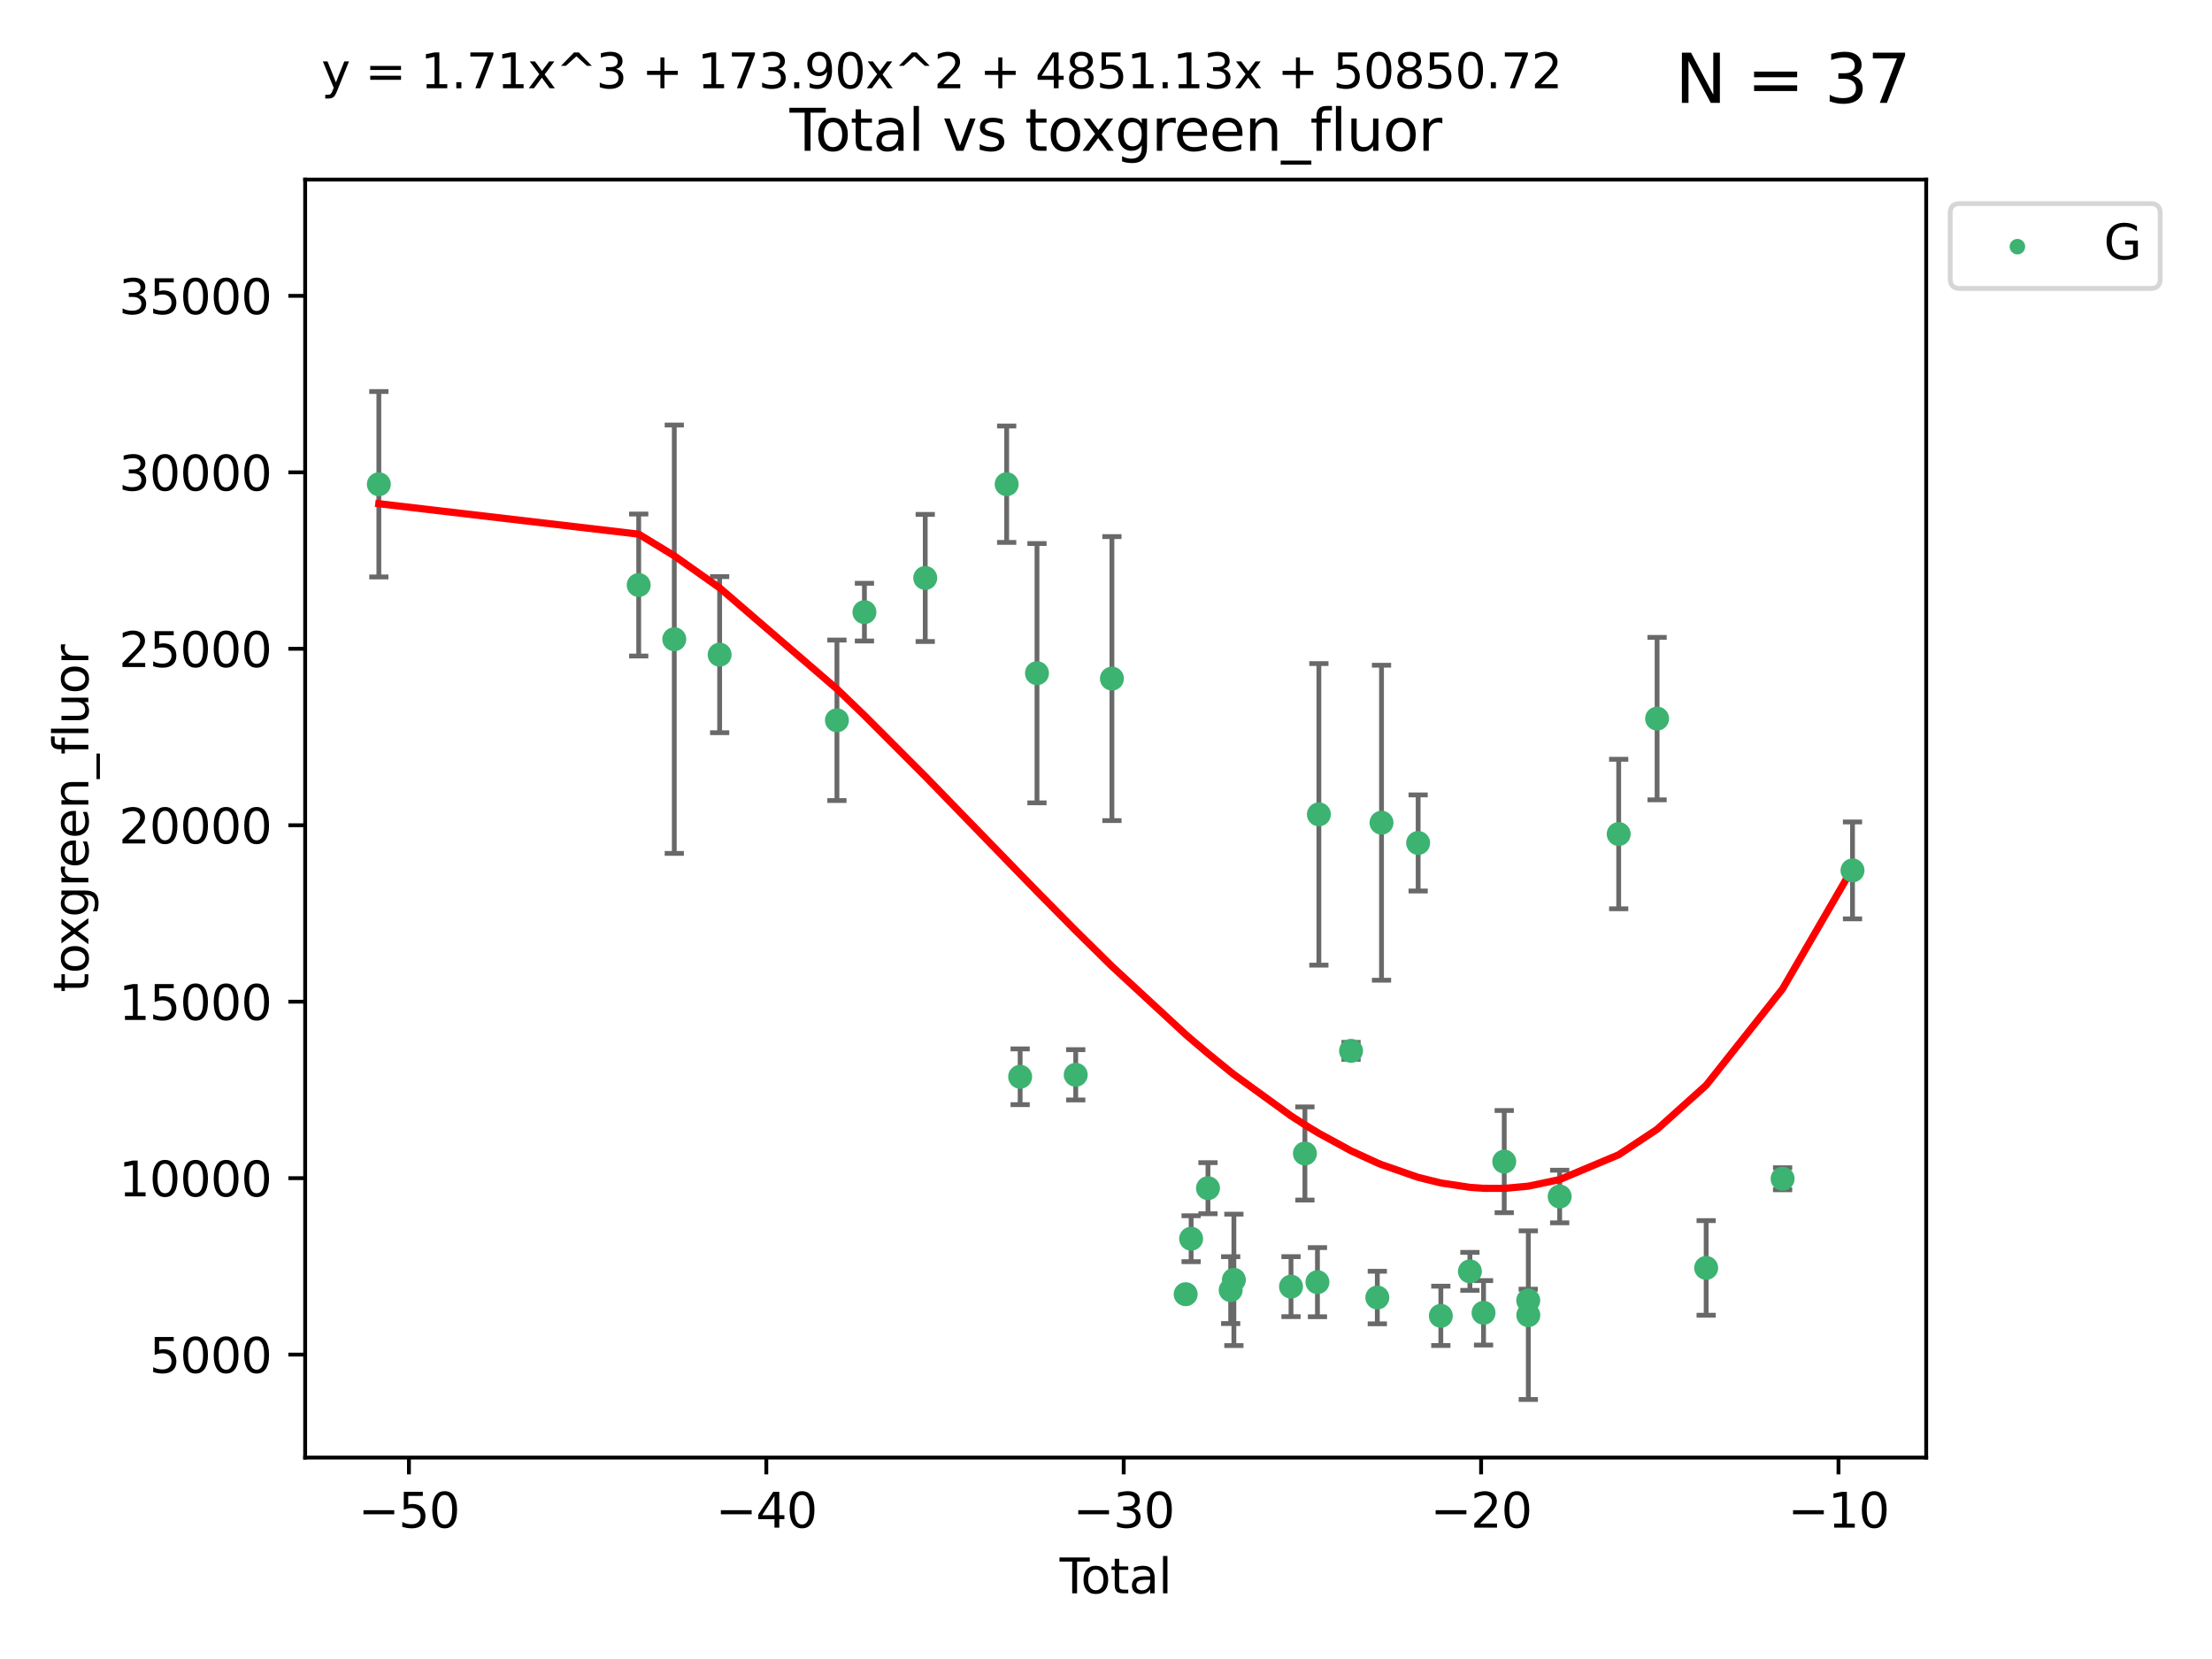 <?xml version="1.0" encoding="utf-8" standalone="no"?>
<!DOCTYPE svg PUBLIC "-//W3C//DTD SVG 1.1//EN"
  "http://www.w3.org/Graphics/SVG/1.1/DTD/svg11.dtd">
<svg xmlns:xlink="http://www.w3.org/1999/xlink" width="460.8pt" height="345.6pt" viewBox="0 0 460.8 345.6" xmlns="http://www.w3.org/2000/svg" version="1.1">
 <defs>
  <style type="text/css">*{stroke-linejoin: round; stroke-linecap: butt}</style>
 </defs>
 <g id="figure_1">
  <g id="patch_1">
   <path d="M 0 345.6 
L 460.8 345.6 
L 460.8 0 
L 0 0 
z
" style="fill: #ffffff"/>
  </g>
  <g id="axes_1">
   <g id="patch_2">
    <path d="M 63.571 303.64 
L 401.26 303.64 
L 401.26 37.411 
L 63.571 37.411 
z
" style="fill: #ffffff"/>
   </g>
   <g id="PathCollection_1">
    <defs>
     <path id="mdd52df1f64" d="M 0 1.118 
C 0.297 1.118 0.581 1 0.791 0.791 
C 1 0.581 1.118 0.297 1.118 0 
C 1.118 -0.297 1 -0.581 0.791 -0.791 
C 0.581 -1 0.297 -1.118 0 -1.118 
C -0.297 -1.118 -0.581 -1 -0.791 -0.791 
C -1 -0.581 -1.118 -0.297 -1.118 0 
C -1.118 0.297 -1 0.581 -0.791 0.791 
C -0.581 1 -0.297 1.118 0 1.118 
z
" style="stroke: #3cb371"/>
    </defs>
    <g clip-path="url(#p2eaf200781)">
     <use xlink:href="#mdd52df1f64" x="78.921" y="100.875" style="fill: #3cb371; stroke: #3cb371"/>
     <use xlink:href="#mdd52df1f64" x="133.054" y="121.872" style="fill: #3cb371; stroke: #3cb371"/>
     <use xlink:href="#mdd52df1f64" x="140.466" y="133.159" style="fill: #3cb371; stroke: #3cb371"/>
     <use xlink:href="#mdd52df1f64" x="149.915" y="136.377" style="fill: #3cb371; stroke: #3cb371"/>
     <use xlink:href="#mdd52df1f64" x="174.347" y="150.05" style="fill: #3cb371; stroke: #3cb371"/>
     <use xlink:href="#mdd52df1f64" x="180.076" y="127.524" style="fill: #3cb371; stroke: #3cb371"/>
     <use xlink:href="#mdd52df1f64" x="192.744" y="120.401" style="fill: #3cb371; stroke: #3cb371"/>
     <use xlink:href="#mdd52df1f64" x="209.708" y="100.867" style="fill: #3cb371; stroke: #3cb371"/>
     <use xlink:href="#mdd52df1f64" x="212.514" y="224.312" style="fill: #3cb371; stroke: #3cb371"/>
     <use xlink:href="#mdd52df1f64" x="216.022" y="140.238" style="fill: #3cb371; stroke: #3cb371"/>
     <use xlink:href="#mdd52df1f64" x="224.094" y="223.901" style="fill: #3cb371; stroke: #3cb371"/>
     <use xlink:href="#mdd52df1f64" x="231.636" y="141.364" style="fill: #3cb371; stroke: #3cb371"/>
     <use xlink:href="#mdd52df1f64" x="246.995" y="269.608" style="fill: #3cb371; stroke: #3cb371"/>
     <use xlink:href="#mdd52df1f64" x="248.132" y="258.045" style="fill: #3cb371; stroke: #3cb371"/>
     <use xlink:href="#mdd52df1f64" x="251.643" y="247.521" style="fill: #3cb371; stroke: #3cb371"/>
     <use xlink:href="#mdd52df1f64" x="256.372" y="268.754" style="fill: #3cb371; stroke: #3cb371"/>
     <use xlink:href="#mdd52df1f64" x="257.041" y="266.62" style="fill: #3cb371; stroke: #3cb371"/>
     <use xlink:href="#mdd52df1f64" x="268.941" y="268.028" style="fill: #3cb371; stroke: #3cb371"/>
     <use xlink:href="#mdd52df1f64" x="271.837" y="240.294" style="fill: #3cb371; stroke: #3cb371"/>
     <use xlink:href="#mdd52df1f64" x="274.449" y="267.099" style="fill: #3cb371; stroke: #3cb371"/>
     <use xlink:href="#mdd52df1f64" x="274.747" y="169.645" style="fill: #3cb371; stroke: #3cb371"/>
     <use xlink:href="#mdd52df1f64" x="281.447" y="218.91" style="fill: #3cb371; stroke: #3cb371"/>
     <use xlink:href="#mdd52df1f64" x="286.92" y="270.297" style="fill: #3cb371; stroke: #3cb371"/>
     <use xlink:href="#mdd52df1f64" x="287.795" y="171.386" style="fill: #3cb371; stroke: #3cb371"/>
     <use xlink:href="#mdd52df1f64" x="295.426" y="175.602" style="fill: #3cb371; stroke: #3cb371"/>
     <use xlink:href="#mdd52df1f64" x="300.153" y="274.114" style="fill: #3cb371; stroke: #3cb371"/>
     <use xlink:href="#mdd52df1f64" x="306.209" y="264.849" style="fill: #3cb371; stroke: #3cb371"/>
     <use xlink:href="#mdd52df1f64" x="309.049" y="273.484" style="fill: #3cb371; stroke: #3cb371"/>
     <use xlink:href="#mdd52df1f64" x="313.358" y="241.979" style="fill: #3cb371; stroke: #3cb371"/>
     <use xlink:href="#mdd52df1f64" x="318.359" y="270.91" style="fill: #3cb371; stroke: #3cb371"/>
     <use xlink:href="#mdd52df1f64" x="318.374" y="273.971" style="fill: #3cb371; stroke: #3cb371"/>
     <use xlink:href="#mdd52df1f64" x="324.91" y="249.254" style="fill: #3cb371; stroke: #3cb371"/>
     <use xlink:href="#mdd52df1f64" x="337.204" y="173.744" style="fill: #3cb371; stroke: #3cb371"/>
     <use xlink:href="#mdd52df1f64" x="345.204" y="149.697" style="fill: #3cb371; stroke: #3cb371"/>
     <use xlink:href="#mdd52df1f64" x="355.424" y="264.13" style="fill: #3cb371; stroke: #3cb371"/>
     <use xlink:href="#mdd52df1f64" x="371.349" y="245.554" style="fill: #3cb371; stroke: #3cb371"/>
     <use xlink:href="#mdd52df1f64" x="385.911" y="181.322" style="fill: #3cb371; stroke: #3cb371"/>
    </g>
   </g>
   <g id="matplotlib.axis_1">
    <g id="xtick_1">
     <g id="line2d_1">
      <defs>
       <path id="mb3da3d97ae" d="M 0 0 
L 0 3.5 
" style="stroke: #000000; stroke-width: 0.8"/>
      </defs>
      <g>
       <use xlink:href="#mb3da3d97ae" x="85.187" y="303.64" style="stroke: #000000; stroke-width: 0.8"/>
      </g>
     </g>
     <g id="text_1">
      <!-- −50 -->
      <g transform="translate(74.634 318.238)scale(0.1 -0.1)">
       <defs>
        <path id="DejaVuSans-2212" d="M 678 2272 
L 4684 2272 
L 4684 1741 
L 678 1741 
L 678 2272 
z
" transform="scale(0.016)"/>
        <path id="DejaVuSans-35" d="M 691 4666 
L 3169 4666 
L 3169 4134 
L 1269 4134 
L 1269 2991 
Q 1406 3038 1543 3061 
Q 1681 3084 1819 3084 
Q 2600 3084 3056 2656 
Q 3513 2228 3513 1497 
Q 3513 744 3044 326 
Q 2575 -91 1722 -91 
Q 1428 -91 1123 -41 
Q 819 9 494 109 
L 494 744 
Q 775 591 1075 516 
Q 1375 441 1709 441 
Q 2250 441 2565 725 
Q 2881 1009 2881 1497 
Q 2881 1984 2565 2268 
Q 2250 2553 1709 2553 
Q 1456 2553 1204 2497 
Q 953 2441 691 2322 
L 691 4666 
z
" transform="scale(0.016)"/>
        <path id="DejaVuSans-30" d="M 2034 4250 
Q 1547 4250 1301 3770 
Q 1056 3291 1056 2328 
Q 1056 1369 1301 889 
Q 1547 409 2034 409 
Q 2525 409 2770 889 
Q 3016 1369 3016 2328 
Q 3016 3291 2770 3770 
Q 2525 4250 2034 4250 
z
M 2034 4750 
Q 2819 4750 3233 4129 
Q 3647 3509 3647 2328 
Q 3647 1150 3233 529 
Q 2819 -91 2034 -91 
Q 1250 -91 836 529 
Q 422 1150 422 2328 
Q 422 3509 836 4129 
Q 1250 4750 2034 4750 
z
" transform="scale(0.016)"/>
       </defs>
       <use xlink:href="#DejaVuSans-2212"/>
       <use xlink:href="#DejaVuSans-35" x="83.789"/>
       <use xlink:href="#DejaVuSans-30" x="147.412"/>
      </g>
     </g>
    </g>
    <g id="xtick_2">
     <g id="line2d_2">
      <g>
       <use xlink:href="#mb3da3d97ae" x="159.638" y="303.64" style="stroke: #000000; stroke-width: 0.8"/>
      </g>
     </g>
     <g id="text_2">
      <!-- −40 -->
      <g transform="translate(149.086 318.238)scale(0.1 -0.1)">
       <defs>
        <path id="DejaVuSans-34" d="M 2419 4116 
L 825 1625 
L 2419 1625 
L 2419 4116 
z
M 2253 4666 
L 3047 4666 
L 3047 1625 
L 3713 1625 
L 3713 1100 
L 3047 1100 
L 3047 0 
L 2419 0 
L 2419 1100 
L 313 1100 
L 313 1709 
L 2253 4666 
z
" transform="scale(0.016)"/>
       </defs>
       <use xlink:href="#DejaVuSans-2212"/>
       <use xlink:href="#DejaVuSans-34" x="83.789"/>
       <use xlink:href="#DejaVuSans-30" x="147.412"/>
      </g>
     </g>
    </g>
    <g id="xtick_3">
     <g id="line2d_3">
      <g>
       <use xlink:href="#mb3da3d97ae" x="234.089" y="303.64" style="stroke: #000000; stroke-width: 0.8"/>
      </g>
     </g>
     <g id="text_3">
      <!-- −30 -->
      <g transform="translate(223.537 318.238)scale(0.1 -0.1)">
       <defs>
        <path id="DejaVuSans-33" d="M 2597 2516 
Q 3050 2419 3304 2112 
Q 3559 1806 3559 1356 
Q 3559 666 3084 287 
Q 2609 -91 1734 -91 
Q 1441 -91 1130 -33 
Q 819 25 488 141 
L 488 750 
Q 750 597 1062 519 
Q 1375 441 1716 441 
Q 2309 441 2620 675 
Q 2931 909 2931 1356 
Q 2931 1769 2642 2001 
Q 2353 2234 1838 2234 
L 1294 2234 
L 1294 2753 
L 1863 2753 
Q 2328 2753 2575 2939 
Q 2822 3125 2822 3475 
Q 2822 3834 2567 4026 
Q 2313 4219 1838 4219 
Q 1578 4219 1281 4162 
Q 984 4106 628 3988 
L 628 4550 
Q 988 4650 1302 4700 
Q 1616 4750 1894 4750 
Q 2613 4750 3031 4423 
Q 3450 4097 3450 3541 
Q 3450 3153 3228 2886 
Q 3006 2619 2597 2516 
z
" transform="scale(0.016)"/>
       </defs>
       <use xlink:href="#DejaVuSans-2212"/>
       <use xlink:href="#DejaVuSans-33" x="83.789"/>
       <use xlink:href="#DejaVuSans-30" x="147.412"/>
      </g>
     </g>
    </g>
    <g id="xtick_4">
     <g id="line2d_4">
      <g>
       <use xlink:href="#mb3da3d97ae" x="308.541" y="303.64" style="stroke: #000000; stroke-width: 0.8"/>
      </g>
     </g>
     <g id="text_4">
      <!-- −20 -->
      <g transform="translate(297.988 318.238)scale(0.1 -0.1)">
       <defs>
        <path id="DejaVuSans-32" d="M 1228 531 
L 3431 531 
L 3431 0 
L 469 0 
L 469 531 
Q 828 903 1448 1529 
Q 2069 2156 2228 2338 
Q 2531 2678 2651 2914 
Q 2772 3150 2772 3378 
Q 2772 3750 2511 3984 
Q 2250 4219 1831 4219 
Q 1534 4219 1204 4116 
Q 875 4013 500 3803 
L 500 4441 
Q 881 4594 1212 4672 
Q 1544 4750 1819 4750 
Q 2544 4750 2975 4387 
Q 3406 4025 3406 3419 
Q 3406 3131 3298 2873 
Q 3191 2616 2906 2266 
Q 2828 2175 2409 1742 
Q 1991 1309 1228 531 
z
" transform="scale(0.016)"/>
       </defs>
       <use xlink:href="#DejaVuSans-2212"/>
       <use xlink:href="#DejaVuSans-32" x="83.789"/>
       <use xlink:href="#DejaVuSans-30" x="147.412"/>
      </g>
     </g>
    </g>
    <g id="xtick_5">
     <g id="line2d_5">
      <g>
       <use xlink:href="#mb3da3d97ae" x="382.992" y="303.64" style="stroke: #000000; stroke-width: 0.8"/>
      </g>
     </g>
     <g id="text_5">
      <!-- −10 -->
      <g transform="translate(372.44 318.238)scale(0.1 -0.1)">
       <defs>
        <path id="DejaVuSans-31" d="M 794 531 
L 1825 531 
L 1825 4091 
L 703 3866 
L 703 4441 
L 1819 4666 
L 2450 4666 
L 2450 531 
L 3481 531 
L 3481 0 
L 794 0 
L 794 531 
z
" transform="scale(0.016)"/>
       </defs>
       <use xlink:href="#DejaVuSans-2212"/>
       <use xlink:href="#DejaVuSans-31" x="83.789"/>
       <use xlink:href="#DejaVuSans-30" x="147.412"/>
      </g>
     </g>
    </g>
    <g id="text_6">
     <!-- Total -->
     <g transform="translate(220.739 331.917)scale(0.1 -0.1)">
      <defs>
       <path id="DejaVuSans-54" d="M -19 4666 
L 3928 4666 
L 3928 4134 
L 2272 4134 
L 2272 0 
L 1638 0 
L 1638 4134 
L -19 4134 
L -19 4666 
z
" transform="scale(0.016)"/>
       <path id="DejaVuSans-6f" d="M 1959 3097 
Q 1497 3097 1228 2736 
Q 959 2375 959 1747 
Q 959 1119 1226 758 
Q 1494 397 1959 397 
Q 2419 397 2687 759 
Q 2956 1122 2956 1747 
Q 2956 2369 2687 2733 
Q 2419 3097 1959 3097 
z
M 1959 3584 
Q 2709 3584 3137 3096 
Q 3566 2609 3566 1747 
Q 3566 888 3137 398 
Q 2709 -91 1959 -91 
Q 1206 -91 779 398 
Q 353 888 353 1747 
Q 353 2609 779 3096 
Q 1206 3584 1959 3584 
z
" transform="scale(0.016)"/>
       <path id="DejaVuSans-74" d="M 1172 4494 
L 1172 3500 
L 2356 3500 
L 2356 3053 
L 1172 3053 
L 1172 1153 
Q 1172 725 1289 603 
Q 1406 481 1766 481 
L 2356 481 
L 2356 0 
L 1766 0 
Q 1100 0 847 248 
Q 594 497 594 1153 
L 594 3053 
L 172 3053 
L 172 3500 
L 594 3500 
L 594 4494 
L 1172 4494 
z
" transform="scale(0.016)"/>
       <path id="DejaVuSans-61" d="M 2194 1759 
Q 1497 1759 1228 1600 
Q 959 1441 959 1056 
Q 959 750 1161 570 
Q 1363 391 1709 391 
Q 2188 391 2477 730 
Q 2766 1069 2766 1631 
L 2766 1759 
L 2194 1759 
z
M 3341 1997 
L 3341 0 
L 2766 0 
L 2766 531 
Q 2569 213 2275 61 
Q 1981 -91 1556 -91 
Q 1019 -91 701 211 
Q 384 513 384 1019 
Q 384 1609 779 1909 
Q 1175 2209 1959 2209 
L 2766 2209 
L 2766 2266 
Q 2766 2663 2505 2880 
Q 2244 3097 1772 3097 
Q 1472 3097 1187 3025 
Q 903 2953 641 2809 
L 641 3341 
Q 956 3463 1253 3523 
Q 1550 3584 1831 3584 
Q 2591 3584 2966 3190 
Q 3341 2797 3341 1997 
z
" transform="scale(0.016)"/>
       <path id="DejaVuSans-6c" d="M 603 4863 
L 1178 4863 
L 1178 0 
L 603 0 
L 603 4863 
z
" transform="scale(0.016)"/>
      </defs>
      <use xlink:href="#DejaVuSans-54"/>
      <use xlink:href="#DejaVuSans-6f" x="44.084"/>
      <use xlink:href="#DejaVuSans-74" x="105.266"/>
      <use xlink:href="#DejaVuSans-61" x="144.475"/>
      <use xlink:href="#DejaVuSans-6c" x="205.754"/>
     </g>
    </g>
   </g>
   <g id="matplotlib.axis_2">
    <g id="ytick_1">
     <g id="line2d_6">
      <defs>
       <path id="mccb9be65c5" d="M 0 0 
L -3.5 0 
" style="stroke: #000000; stroke-width: 0.8"/>
      </defs>
      <g>
       <use xlink:href="#mccb9be65c5" x="63.571" y="282.191" style="stroke: #000000; stroke-width: 0.8"/>
      </g>
     </g>
     <g id="text_7">
      <!-- 5000 -->
      <g transform="translate(31.121 285.99)scale(0.1 -0.1)">
       <use xlink:href="#DejaVuSans-35"/>
       <use xlink:href="#DejaVuSans-30" x="63.623"/>
       <use xlink:href="#DejaVuSans-30" x="127.246"/>
       <use xlink:href="#DejaVuSans-30" x="190.869"/>
      </g>
     </g>
    </g>
    <g id="ytick_2">
     <g id="line2d_7">
      <g>
       <use xlink:href="#mccb9be65c5" x="63.571" y="245.432" style="stroke: #000000; stroke-width: 0.8"/>
      </g>
     </g>
     <g id="text_8">
      <!-- 10000 -->
      <g transform="translate(24.759 249.231)scale(0.1 -0.1)">
       <use xlink:href="#DejaVuSans-31"/>
       <use xlink:href="#DejaVuSans-30" x="63.623"/>
       <use xlink:href="#DejaVuSans-30" x="127.246"/>
       <use xlink:href="#DejaVuSans-30" x="190.869"/>
       <use xlink:href="#DejaVuSans-30" x="254.492"/>
      </g>
     </g>
    </g>
    <g id="ytick_3">
     <g id="line2d_8">
      <g>
       <use xlink:href="#mccb9be65c5" x="63.571" y="208.672" style="stroke: #000000; stroke-width: 0.8"/>
      </g>
     </g>
     <g id="text_9">
      <!-- 15000 -->
      <g transform="translate(24.759 212.471)scale(0.1 -0.1)">
       <use xlink:href="#DejaVuSans-31"/>
       <use xlink:href="#DejaVuSans-35" x="63.623"/>
       <use xlink:href="#DejaVuSans-30" x="127.246"/>
       <use xlink:href="#DejaVuSans-30" x="190.869"/>
       <use xlink:href="#DejaVuSans-30" x="254.492"/>
      </g>
     </g>
    </g>
    <g id="ytick_4">
     <g id="line2d_9">
      <g>
       <use xlink:href="#mccb9be65c5" x="63.571" y="171.913" style="stroke: #000000; stroke-width: 0.8"/>
      </g>
     </g>
     <g id="text_10">
      <!-- 20000 -->
      <g transform="translate(24.759 175.712)scale(0.1 -0.1)">
       <use xlink:href="#DejaVuSans-32"/>
       <use xlink:href="#DejaVuSans-30" x="63.623"/>
       <use xlink:href="#DejaVuSans-30" x="127.246"/>
       <use xlink:href="#DejaVuSans-30" x="190.869"/>
       <use xlink:href="#DejaVuSans-30" x="254.492"/>
      </g>
     </g>
    </g>
    <g id="ytick_5">
     <g id="line2d_10">
      <g>
       <use xlink:href="#mccb9be65c5" x="63.571" y="135.154" style="stroke: #000000; stroke-width: 0.8"/>
      </g>
     </g>
     <g id="text_11">
      <!-- 25000 -->
      <g transform="translate(24.759 138.953)scale(0.1 -0.1)">
       <use xlink:href="#DejaVuSans-32"/>
       <use xlink:href="#DejaVuSans-35" x="63.623"/>
       <use xlink:href="#DejaVuSans-30" x="127.246"/>
       <use xlink:href="#DejaVuSans-30" x="190.869"/>
       <use xlink:href="#DejaVuSans-30" x="254.492"/>
      </g>
     </g>
    </g>
    <g id="ytick_6">
     <g id="line2d_11">
      <g>
       <use xlink:href="#mccb9be65c5" x="63.571" y="98.394" style="stroke: #000000; stroke-width: 0.8"/>
      </g>
     </g>
     <g id="text_12">
      <!-- 30000 -->
      <g transform="translate(24.759 102.193)scale(0.1 -0.1)">
       <use xlink:href="#DejaVuSans-33"/>
       <use xlink:href="#DejaVuSans-30" x="63.623"/>
       <use xlink:href="#DejaVuSans-30" x="127.246"/>
       <use xlink:href="#DejaVuSans-30" x="190.869"/>
       <use xlink:href="#DejaVuSans-30" x="254.492"/>
      </g>
     </g>
    </g>
    <g id="ytick_7">
     <g id="line2d_12">
      <g>
       <use xlink:href="#mccb9be65c5" x="63.571" y="61.635" style="stroke: #000000; stroke-width: 0.8"/>
      </g>
     </g>
     <g id="text_13">
      <!-- 35000 -->
      <g transform="translate(24.759 65.434)scale(0.1 -0.1)">
       <use xlink:href="#DejaVuSans-33"/>
       <use xlink:href="#DejaVuSans-35" x="63.623"/>
       <use xlink:href="#DejaVuSans-30" x="127.246"/>
       <use xlink:href="#DejaVuSans-30" x="190.869"/>
       <use xlink:href="#DejaVuSans-30" x="254.492"/>
      </g>
     </g>
    </g>
    <g id="text_14">
     <!-- toxgreen_fluor -->
     <g transform="translate(18.401 206.72)rotate(-90)scale(0.1 -0.1)">
      <defs>
       <path id="DejaVuSans-78" d="M 3513 3500 
L 2247 1797 
L 3578 0 
L 2900 0 
L 1881 1375 
L 863 0 
L 184 0 
L 1544 1831 
L 300 3500 
L 978 3500 
L 1906 2253 
L 2834 3500 
L 3513 3500 
z
" transform="scale(0.016)"/>
       <path id="DejaVuSans-67" d="M 2906 1791 
Q 2906 2416 2648 2759 
Q 2391 3103 1925 3103 
Q 1463 3103 1205 2759 
Q 947 2416 947 1791 
Q 947 1169 1205 825 
Q 1463 481 1925 481 
Q 2391 481 2648 825 
Q 2906 1169 2906 1791 
z
M 3481 434 
Q 3481 -459 3084 -895 
Q 2688 -1331 1869 -1331 
Q 1566 -1331 1297 -1286 
Q 1028 -1241 775 -1147 
L 775 -588 
Q 1028 -725 1275 -790 
Q 1522 -856 1778 -856 
Q 2344 -856 2625 -561 
Q 2906 -266 2906 331 
L 2906 616 
Q 2728 306 2450 153 
Q 2172 0 1784 0 
Q 1141 0 747 490 
Q 353 981 353 1791 
Q 353 2603 747 3093 
Q 1141 3584 1784 3584 
Q 2172 3584 2450 3431 
Q 2728 3278 2906 2969 
L 2906 3500 
L 3481 3500 
L 3481 434 
z
" transform="scale(0.016)"/>
       <path id="DejaVuSans-72" d="M 2631 2963 
Q 2534 3019 2420 3045 
Q 2306 3072 2169 3072 
Q 1681 3072 1420 2755 
Q 1159 2438 1159 1844 
L 1159 0 
L 581 0 
L 581 3500 
L 1159 3500 
L 1159 2956 
Q 1341 3275 1631 3429 
Q 1922 3584 2338 3584 
Q 2397 3584 2469 3576 
Q 2541 3569 2628 3553 
L 2631 2963 
z
" transform="scale(0.016)"/>
       <path id="DejaVuSans-65" d="M 3597 1894 
L 3597 1613 
L 953 1613 
Q 991 1019 1311 708 
Q 1631 397 2203 397 
Q 2534 397 2845 478 
Q 3156 559 3463 722 
L 3463 178 
Q 3153 47 2828 -22 
Q 2503 -91 2169 -91 
Q 1331 -91 842 396 
Q 353 884 353 1716 
Q 353 2575 817 3079 
Q 1281 3584 2069 3584 
Q 2775 3584 3186 3129 
Q 3597 2675 3597 1894 
z
M 3022 2063 
Q 3016 2534 2758 2815 
Q 2500 3097 2075 3097 
Q 1594 3097 1305 2825 
Q 1016 2553 972 2059 
L 3022 2063 
z
" transform="scale(0.016)"/>
       <path id="DejaVuSans-6e" d="M 3513 2113 
L 3513 0 
L 2938 0 
L 2938 2094 
Q 2938 2591 2744 2837 
Q 2550 3084 2163 3084 
Q 1697 3084 1428 2787 
Q 1159 2491 1159 1978 
L 1159 0 
L 581 0 
L 581 3500 
L 1159 3500 
L 1159 2956 
Q 1366 3272 1645 3428 
Q 1925 3584 2291 3584 
Q 2894 3584 3203 3211 
Q 3513 2838 3513 2113 
z
" transform="scale(0.016)"/>
       <path id="DejaVuSans-5f" d="M 3263 -1063 
L 3263 -1509 
L -63 -1509 
L -63 -1063 
L 3263 -1063 
z
" transform="scale(0.016)"/>
       <path id="DejaVuSans-66" d="M 2375 4863 
L 2375 4384 
L 1825 4384 
Q 1516 4384 1395 4259 
Q 1275 4134 1275 3809 
L 1275 3500 
L 2222 3500 
L 2222 3053 
L 1275 3053 
L 1275 0 
L 697 0 
L 697 3053 
L 147 3053 
L 147 3500 
L 697 3500 
L 697 3744 
Q 697 4328 969 4595 
Q 1241 4863 1831 4863 
L 2375 4863 
z
" transform="scale(0.016)"/>
       <path id="DejaVuSans-75" d="M 544 1381 
L 544 3500 
L 1119 3500 
L 1119 1403 
Q 1119 906 1312 657 
Q 1506 409 1894 409 
Q 2359 409 2629 706 
Q 2900 1003 2900 1516 
L 2900 3500 
L 3475 3500 
L 3475 0 
L 2900 0 
L 2900 538 
Q 2691 219 2414 64 
Q 2138 -91 1772 -91 
Q 1169 -91 856 284 
Q 544 659 544 1381 
z
M 1991 3584 
L 1991 3584 
z
" transform="scale(0.016)"/>
      </defs>
      <use xlink:href="#DejaVuSans-74"/>
      <use xlink:href="#DejaVuSans-6f" x="39.209"/>
      <use xlink:href="#DejaVuSans-78" x="97.266"/>
      <use xlink:href="#DejaVuSans-67" x="156.445"/>
      <use xlink:href="#DejaVuSans-72" x="219.922"/>
      <use xlink:href="#DejaVuSans-65" x="258.785"/>
      <use xlink:href="#DejaVuSans-65" x="320.309"/>
      <use xlink:href="#DejaVuSans-6e" x="381.832"/>
      <use xlink:href="#DejaVuSans-5f" x="445.211"/>
      <use xlink:href="#DejaVuSans-66" x="495.211"/>
      <use xlink:href="#DejaVuSans-6c" x="530.416"/>
      <use xlink:href="#DejaVuSans-75" x="558.199"/>
      <use xlink:href="#DejaVuSans-6f" x="621.578"/>
      <use xlink:href="#DejaVuSans-72" x="682.76"/>
     </g>
    </g>
   </g>
   <g id="LineCollection_1">
    <path d="M 78.921 120.19 
L 78.921 81.56 
" clip-path="url(#p2eaf200781)" style="fill: none; stroke: #696969"/>
    <path d="M 133.054 136.66 
L 133.054 107.085 
" clip-path="url(#p2eaf200781)" style="fill: none; stroke: #696969"/>
    <path d="M 140.466 177.773 
L 140.466 88.545 
" clip-path="url(#p2eaf200781)" style="fill: none; stroke: #696969"/>
    <path d="M 149.915 152.635 
L 149.915 120.119 
" clip-path="url(#p2eaf200781)" style="fill: none; stroke: #696969"/>
    <path d="M 174.347 166.763 
L 174.347 133.336 
" clip-path="url(#p2eaf200781)" style="fill: none; stroke: #696969"/>
    <path d="M 180.076 133.534 
L 180.076 121.514 
" clip-path="url(#p2eaf200781)" style="fill: none; stroke: #696969"/>
    <path d="M 192.744 133.641 
L 192.744 107.161 
" clip-path="url(#p2eaf200781)" style="fill: none; stroke: #696969"/>
    <path d="M 209.708 112.99 
L 209.708 88.745 
" clip-path="url(#p2eaf200781)" style="fill: none; stroke: #696969"/>
    <path d="M 212.514 230.118 
L 212.514 218.506 
" clip-path="url(#p2eaf200781)" style="fill: none; stroke: #696969"/>
    <path d="M 216.022 167.245 
L 216.022 113.23 
" clip-path="url(#p2eaf200781)" style="fill: none; stroke: #696969"/>
    <path d="M 224.094 229.138 
L 224.094 218.665 
" clip-path="url(#p2eaf200781)" style="fill: none; stroke: #696969"/>
    <path d="M 231.636 170.947 
L 231.636 111.782 
" clip-path="url(#p2eaf200781)" style="fill: none; stroke: #696969"/>
    <path d="M 246.995 270.523 
L 246.995 268.693 
" clip-path="url(#p2eaf200781)" style="fill: none; stroke: #696969"/>
    <path d="M 248.132 262.828 
L 248.132 253.262 
" clip-path="url(#p2eaf200781)" style="fill: none; stroke: #696969"/>
    <path d="M 251.643 252.842 
L 251.643 242.201 
" clip-path="url(#p2eaf200781)" style="fill: none; stroke: #696969"/>
    <path d="M 256.372 275.717 
L 256.372 261.791 
" clip-path="url(#p2eaf200781)" style="fill: none; stroke: #696969"/>
    <path d="M 257.041 280.308 
L 257.041 252.932 
" clip-path="url(#p2eaf200781)" style="fill: none; stroke: #696969"/>
    <path d="M 268.941 274.27 
L 268.941 261.785 
" clip-path="url(#p2eaf200781)" style="fill: none; stroke: #696969"/>
    <path d="M 271.837 249.994 
L 271.837 230.594 
" clip-path="url(#p2eaf200781)" style="fill: none; stroke: #696969"/>
    <path d="M 274.449 274.301 
L 274.449 259.897 
" clip-path="url(#p2eaf200781)" style="fill: none; stroke: #696969"/>
    <path d="M 274.747 201.058 
L 274.747 138.231 
" clip-path="url(#p2eaf200781)" style="fill: none; stroke: #696969"/>
    <path d="M 281.447 220.674 
L 281.447 217.147 
" clip-path="url(#p2eaf200781)" style="fill: none; stroke: #696969"/>
    <path d="M 286.92 275.773 
L 286.92 264.822 
" clip-path="url(#p2eaf200781)" style="fill: none; stroke: #696969"/>
    <path d="M 287.795 204.196 
L 287.795 138.577 
" clip-path="url(#p2eaf200781)" style="fill: none; stroke: #696969"/>
    <path d="M 295.426 185.612 
L 295.426 165.592 
" clip-path="url(#p2eaf200781)" style="fill: none; stroke: #696969"/>
    <path d="M 300.153 280.294 
L 300.153 267.934 
" clip-path="url(#p2eaf200781)" style="fill: none; stroke: #696969"/>
    <path d="M 306.209 268.805 
L 306.209 260.894 
" clip-path="url(#p2eaf200781)" style="fill: none; stroke: #696969"/>
    <path d="M 309.049 280.196 
L 309.049 266.773 
" clip-path="url(#p2eaf200781)" style="fill: none; stroke: #696969"/>
    <path d="M 313.358 252.622 
L 313.358 231.336 
" clip-path="url(#p2eaf200781)" style="fill: none; stroke: #696969"/>
    <path d="M 318.359 273.255 
L 318.359 268.565 
" clip-path="url(#p2eaf200781)" style="fill: none; stroke: #696969"/>
    <path d="M 318.374 291.539 
L 318.374 256.404 
" clip-path="url(#p2eaf200781)" style="fill: none; stroke: #696969"/>
    <path d="M 324.91 254.735 
L 324.91 243.772 
" clip-path="url(#p2eaf200781)" style="fill: none; stroke: #696969"/>
    <path d="M 337.204 189.316 
L 337.204 158.171 
" clip-path="url(#p2eaf200781)" style="fill: none; stroke: #696969"/>
    <path d="M 345.204 166.618 
L 345.204 132.776 
" clip-path="url(#p2eaf200781)" style="fill: none; stroke: #696969"/>
    <path d="M 355.424 273.986 
L 355.424 254.275 
" clip-path="url(#p2eaf200781)" style="fill: none; stroke: #696969"/>
    <path d="M 371.349 247.849 
L 371.349 243.259 
" clip-path="url(#p2eaf200781)" style="fill: none; stroke: #696969"/>
    <path d="M 385.911 191.42 
L 385.911 171.223 
" clip-path="url(#p2eaf200781)" style="fill: none; stroke: #696969"/>
   </g>
   <g id="line2d_13">
    <defs>
     <path id="m25336a4fe9" d="M 2 0 
L -2 -0 
" style="stroke: #696969"/>
    </defs>
    <g clip-path="url(#p2eaf200781)">
     <use xlink:href="#m25336a4fe9" x="78.921" y="120.19" style="fill: #696969; stroke: #696969"/>
     <use xlink:href="#m25336a4fe9" x="133.054" y="136.66" style="fill: #696969; stroke: #696969"/>
     <use xlink:href="#m25336a4fe9" x="140.466" y="177.773" style="fill: #696969; stroke: #696969"/>
     <use xlink:href="#m25336a4fe9" x="149.915" y="152.635" style="fill: #696969; stroke: #696969"/>
     <use xlink:href="#m25336a4fe9" x="174.347" y="166.763" style="fill: #696969; stroke: #696969"/>
     <use xlink:href="#m25336a4fe9" x="180.076" y="133.534" style="fill: #696969; stroke: #696969"/>
     <use xlink:href="#m25336a4fe9" x="192.744" y="133.641" style="fill: #696969; stroke: #696969"/>
     <use xlink:href="#m25336a4fe9" x="209.708" y="112.99" style="fill: #696969; stroke: #696969"/>
     <use xlink:href="#m25336a4fe9" x="212.514" y="230.118" style="fill: #696969; stroke: #696969"/>
     <use xlink:href="#m25336a4fe9" x="216.022" y="167.245" style="fill: #696969; stroke: #696969"/>
     <use xlink:href="#m25336a4fe9" x="224.094" y="229.138" style="fill: #696969; stroke: #696969"/>
     <use xlink:href="#m25336a4fe9" x="231.636" y="170.947" style="fill: #696969; stroke: #696969"/>
     <use xlink:href="#m25336a4fe9" x="246.995" y="270.523" style="fill: #696969; stroke: #696969"/>
     <use xlink:href="#m25336a4fe9" x="248.132" y="262.828" style="fill: #696969; stroke: #696969"/>
     <use xlink:href="#m25336a4fe9" x="251.643" y="252.842" style="fill: #696969; stroke: #696969"/>
     <use xlink:href="#m25336a4fe9" x="256.372" y="275.717" style="fill: #696969; stroke: #696969"/>
     <use xlink:href="#m25336a4fe9" x="257.041" y="280.308" style="fill: #696969; stroke: #696969"/>
     <use xlink:href="#m25336a4fe9" x="268.941" y="274.27" style="fill: #696969; stroke: #696969"/>
     <use xlink:href="#m25336a4fe9" x="271.837" y="249.994" style="fill: #696969; stroke: #696969"/>
     <use xlink:href="#m25336a4fe9" x="274.449" y="274.301" style="fill: #696969; stroke: #696969"/>
     <use xlink:href="#m25336a4fe9" x="274.747" y="201.058" style="fill: #696969; stroke: #696969"/>
     <use xlink:href="#m25336a4fe9" x="281.447" y="220.674" style="fill: #696969; stroke: #696969"/>
     <use xlink:href="#m25336a4fe9" x="286.92" y="275.773" style="fill: #696969; stroke: #696969"/>
     <use xlink:href="#m25336a4fe9" x="287.795" y="204.196" style="fill: #696969; stroke: #696969"/>
     <use xlink:href="#m25336a4fe9" x="295.426" y="185.612" style="fill: #696969; stroke: #696969"/>
     <use xlink:href="#m25336a4fe9" x="300.153" y="280.294" style="fill: #696969; stroke: #696969"/>
     <use xlink:href="#m25336a4fe9" x="306.209" y="268.805" style="fill: #696969; stroke: #696969"/>
     <use xlink:href="#m25336a4fe9" x="309.049" y="280.196" style="fill: #696969; stroke: #696969"/>
     <use xlink:href="#m25336a4fe9" x="313.358" y="252.622" style="fill: #696969; stroke: #696969"/>
     <use xlink:href="#m25336a4fe9" x="318.359" y="273.255" style="fill: #696969; stroke: #696969"/>
     <use xlink:href="#m25336a4fe9" x="318.374" y="291.539" style="fill: #696969; stroke: #696969"/>
     <use xlink:href="#m25336a4fe9" x="324.91" y="254.735" style="fill: #696969; stroke: #696969"/>
     <use xlink:href="#m25336a4fe9" x="337.204" y="189.316" style="fill: #696969; stroke: #696969"/>
     <use xlink:href="#m25336a4fe9" x="345.204" y="166.618" style="fill: #696969; stroke: #696969"/>
     <use xlink:href="#m25336a4fe9" x="355.424" y="273.986" style="fill: #696969; stroke: #696969"/>
     <use xlink:href="#m25336a4fe9" x="371.349" y="247.849" style="fill: #696969; stroke: #696969"/>
     <use xlink:href="#m25336a4fe9" x="385.911" y="191.42" style="fill: #696969; stroke: #696969"/>
    </g>
   </g>
   <g id="line2d_14">
    <g clip-path="url(#p2eaf200781)">
     <use xlink:href="#m25336a4fe9" x="78.921" y="81.56" style="fill: #696969; stroke: #696969"/>
     <use xlink:href="#m25336a4fe9" x="133.054" y="107.085" style="fill: #696969; stroke: #696969"/>
     <use xlink:href="#m25336a4fe9" x="140.466" y="88.545" style="fill: #696969; stroke: #696969"/>
     <use xlink:href="#m25336a4fe9" x="149.915" y="120.119" style="fill: #696969; stroke: #696969"/>
     <use xlink:href="#m25336a4fe9" x="174.347" y="133.336" style="fill: #696969; stroke: #696969"/>
     <use xlink:href="#m25336a4fe9" x="180.076" y="121.514" style="fill: #696969; stroke: #696969"/>
     <use xlink:href="#m25336a4fe9" x="192.744" y="107.161" style="fill: #696969; stroke: #696969"/>
     <use xlink:href="#m25336a4fe9" x="209.708" y="88.745" style="fill: #696969; stroke: #696969"/>
     <use xlink:href="#m25336a4fe9" x="212.514" y="218.506" style="fill: #696969; stroke: #696969"/>
     <use xlink:href="#m25336a4fe9" x="216.022" y="113.23" style="fill: #696969; stroke: #696969"/>
     <use xlink:href="#m25336a4fe9" x="224.094" y="218.665" style="fill: #696969; stroke: #696969"/>
     <use xlink:href="#m25336a4fe9" x="231.636" y="111.782" style="fill: #696969; stroke: #696969"/>
     <use xlink:href="#m25336a4fe9" x="246.995" y="268.693" style="fill: #696969; stroke: #696969"/>
     <use xlink:href="#m25336a4fe9" x="248.132" y="253.262" style="fill: #696969; stroke: #696969"/>
     <use xlink:href="#m25336a4fe9" x="251.643" y="242.201" style="fill: #696969; stroke: #696969"/>
     <use xlink:href="#m25336a4fe9" x="256.372" y="261.791" style="fill: #696969; stroke: #696969"/>
     <use xlink:href="#m25336a4fe9" x="257.041" y="252.932" style="fill: #696969; stroke: #696969"/>
     <use xlink:href="#m25336a4fe9" x="268.941" y="261.785" style="fill: #696969; stroke: #696969"/>
     <use xlink:href="#m25336a4fe9" x="271.837" y="230.594" style="fill: #696969; stroke: #696969"/>
     <use xlink:href="#m25336a4fe9" x="274.449" y="259.897" style="fill: #696969; stroke: #696969"/>
     <use xlink:href="#m25336a4fe9" x="274.747" y="138.231" style="fill: #696969; stroke: #696969"/>
     <use xlink:href="#m25336a4fe9" x="281.447" y="217.147" style="fill: #696969; stroke: #696969"/>
     <use xlink:href="#m25336a4fe9" x="286.92" y="264.822" style="fill: #696969; stroke: #696969"/>
     <use xlink:href="#m25336a4fe9" x="287.795" y="138.577" style="fill: #696969; stroke: #696969"/>
     <use xlink:href="#m25336a4fe9" x="295.426" y="165.592" style="fill: #696969; stroke: #696969"/>
     <use xlink:href="#m25336a4fe9" x="300.153" y="267.934" style="fill: #696969; stroke: #696969"/>
     <use xlink:href="#m25336a4fe9" x="306.209" y="260.894" style="fill: #696969; stroke: #696969"/>
     <use xlink:href="#m25336a4fe9" x="309.049" y="266.773" style="fill: #696969; stroke: #696969"/>
     <use xlink:href="#m25336a4fe9" x="313.358" y="231.336" style="fill: #696969; stroke: #696969"/>
     <use xlink:href="#m25336a4fe9" x="318.359" y="268.565" style="fill: #696969; stroke: #696969"/>
     <use xlink:href="#m25336a4fe9" x="318.374" y="256.404" style="fill: #696969; stroke: #696969"/>
     <use xlink:href="#m25336a4fe9" x="324.91" y="243.772" style="fill: #696969; stroke: #696969"/>
     <use xlink:href="#m25336a4fe9" x="337.204" y="158.171" style="fill: #696969; stroke: #696969"/>
     <use xlink:href="#m25336a4fe9" x="345.204" y="132.776" style="fill: #696969; stroke: #696969"/>
     <use xlink:href="#m25336a4fe9" x="355.424" y="254.275" style="fill: #696969; stroke: #696969"/>
     <use xlink:href="#m25336a4fe9" x="371.349" y="243.259" style="fill: #696969; stroke: #696969"/>
     <use xlink:href="#m25336a4fe9" x="385.911" y="171.223" style="fill: #696969; stroke: #696969"/>
    </g>
   </g>
   <g id="line2d_15">
    <path d="M 78.921 104.932 
L 133.054 111.275 
L 140.466 115.788 
L 149.915 122.469 
L 174.347 143.527 
L 180.076 149.046 
L 192.744 161.73 
L 209.708 179.208 
L 212.514 182.099 
L 216.022 185.698 
L 224.094 193.869 
L 231.636 201.301 
L 246.995 215.493 
L 248.132 216.479 
L 251.643 219.461 
L 256.372 223.309 
L 257.041 223.837 
L 268.941 232.462 
L 271.837 234.322 
L 274.449 235.912 
L 274.747 236.088 
L 281.447 239.737 
L 286.92 242.254 
L 287.795 242.615 
L 295.426 245.264 
L 300.153 246.427 
L 306.209 247.347 
L 309.049 247.547 
L 313.358 247.556 
L 318.359 247.104 
L 318.374 247.102 
L 324.91 245.725 
L 337.204 240.557 
L 345.204 235.254 
L 355.424 226.081 
L 371.349 205.992 
L 385.911 180.893 
" clip-path="url(#p2eaf200781)" style="fill: none; stroke: #ff0000; stroke-width: 1.5; stroke-linecap: square"/>
   </g>
   <g id="line2d_16">
    <defs>
     <path id="m6b1f6e170d" d="M 0 2 
C 0.53 2 1.039 1.789 1.414 1.414 
C 1.789 1.039 2 0.53 2 0 
C 2 -0.53 1.789 -1.039 1.414 -1.414 
C 1.039 -1.789 0.53 -2 0 -2 
C -0.53 -2 -1.039 -1.789 -1.414 -1.414 
C -1.789 -1.039 -2 -0.53 -2 0 
C -2 0.53 -1.789 1.039 -1.414 1.414 
C -1.039 1.789 -0.53 2 0 2 
z
" style="stroke: #3cb371"/>
    </defs>
    <g clip-path="url(#p2eaf200781)">
     <use xlink:href="#m6b1f6e170d" x="78.921" y="100.875" style="fill: #3cb371; stroke: #3cb371"/>
     <use xlink:href="#m6b1f6e170d" x="133.054" y="121.872" style="fill: #3cb371; stroke: #3cb371"/>
     <use xlink:href="#m6b1f6e170d" x="140.466" y="133.159" style="fill: #3cb371; stroke: #3cb371"/>
     <use xlink:href="#m6b1f6e170d" x="149.915" y="136.377" style="fill: #3cb371; stroke: #3cb371"/>
     <use xlink:href="#m6b1f6e170d" x="174.347" y="150.05" style="fill: #3cb371; stroke: #3cb371"/>
     <use xlink:href="#m6b1f6e170d" x="180.076" y="127.524" style="fill: #3cb371; stroke: #3cb371"/>
     <use xlink:href="#m6b1f6e170d" x="192.744" y="120.401" style="fill: #3cb371; stroke: #3cb371"/>
     <use xlink:href="#m6b1f6e170d" x="209.708" y="100.867" style="fill: #3cb371; stroke: #3cb371"/>
     <use xlink:href="#m6b1f6e170d" x="212.514" y="224.312" style="fill: #3cb371; stroke: #3cb371"/>
     <use xlink:href="#m6b1f6e170d" x="216.022" y="140.238" style="fill: #3cb371; stroke: #3cb371"/>
     <use xlink:href="#m6b1f6e170d" x="224.094" y="223.901" style="fill: #3cb371; stroke: #3cb371"/>
     <use xlink:href="#m6b1f6e170d" x="231.636" y="141.364" style="fill: #3cb371; stroke: #3cb371"/>
     <use xlink:href="#m6b1f6e170d" x="246.995" y="269.608" style="fill: #3cb371; stroke: #3cb371"/>
     <use xlink:href="#m6b1f6e170d" x="248.132" y="258.045" style="fill: #3cb371; stroke: #3cb371"/>
     <use xlink:href="#m6b1f6e170d" x="251.643" y="247.521" style="fill: #3cb371; stroke: #3cb371"/>
     <use xlink:href="#m6b1f6e170d" x="256.372" y="268.754" style="fill: #3cb371; stroke: #3cb371"/>
     <use xlink:href="#m6b1f6e170d" x="257.041" y="266.62" style="fill: #3cb371; stroke: #3cb371"/>
     <use xlink:href="#m6b1f6e170d" x="268.941" y="268.028" style="fill: #3cb371; stroke: #3cb371"/>
     <use xlink:href="#m6b1f6e170d" x="271.837" y="240.294" style="fill: #3cb371; stroke: #3cb371"/>
     <use xlink:href="#m6b1f6e170d" x="274.449" y="267.099" style="fill: #3cb371; stroke: #3cb371"/>
     <use xlink:href="#m6b1f6e170d" x="274.747" y="169.645" style="fill: #3cb371; stroke: #3cb371"/>
     <use xlink:href="#m6b1f6e170d" x="281.447" y="218.91" style="fill: #3cb371; stroke: #3cb371"/>
     <use xlink:href="#m6b1f6e170d" x="286.92" y="270.297" style="fill: #3cb371; stroke: #3cb371"/>
     <use xlink:href="#m6b1f6e170d" x="287.795" y="171.386" style="fill: #3cb371; stroke: #3cb371"/>
     <use xlink:href="#m6b1f6e170d" x="295.426" y="175.602" style="fill: #3cb371; stroke: #3cb371"/>
     <use xlink:href="#m6b1f6e170d" x="300.153" y="274.114" style="fill: #3cb371; stroke: #3cb371"/>
     <use xlink:href="#m6b1f6e170d" x="306.209" y="264.849" style="fill: #3cb371; stroke: #3cb371"/>
     <use xlink:href="#m6b1f6e170d" x="309.049" y="273.484" style="fill: #3cb371; stroke: #3cb371"/>
     <use xlink:href="#m6b1f6e170d" x="313.358" y="241.979" style="fill: #3cb371; stroke: #3cb371"/>
     <use xlink:href="#m6b1f6e170d" x="318.359" y="270.91" style="fill: #3cb371; stroke: #3cb371"/>
     <use xlink:href="#m6b1f6e170d" x="318.374" y="273.971" style="fill: #3cb371; stroke: #3cb371"/>
     <use xlink:href="#m6b1f6e170d" x="324.91" y="249.254" style="fill: #3cb371; stroke: #3cb371"/>
     <use xlink:href="#m6b1f6e170d" x="337.204" y="173.744" style="fill: #3cb371; stroke: #3cb371"/>
     <use xlink:href="#m6b1f6e170d" x="345.204" y="149.697" style="fill: #3cb371; stroke: #3cb371"/>
     <use xlink:href="#m6b1f6e170d" x="355.424" y="264.13" style="fill: #3cb371; stroke: #3cb371"/>
     <use xlink:href="#m6b1f6e170d" x="371.349" y="245.554" style="fill: #3cb371; stroke: #3cb371"/>
     <use xlink:href="#m6b1f6e170d" x="385.911" y="181.322" style="fill: #3cb371; stroke: #3cb371"/>
    </g>
   </g>
   <g id="patch_3">
    <path d="M 63.571 303.64 
L 63.571 37.411 
" style="fill: none; stroke: #000000; stroke-width: 0.8; stroke-linejoin: miter; stroke-linecap: square"/>
   </g>
   <g id="patch_4">
    <path d="M 401.26 303.64 
L 401.26 37.411 
" style="fill: none; stroke: #000000; stroke-width: 0.8; stroke-linejoin: miter; stroke-linecap: square"/>
   </g>
   <g id="patch_5">
    <path d="M 63.571 303.64 
L 401.26 303.64 
" style="fill: none; stroke: #000000; stroke-width: 0.8; stroke-linejoin: miter; stroke-linecap: square"/>
   </g>
   <g id="patch_6">
    <path d="M 63.571 37.411 
L 401.26 37.411 
" style="fill: none; stroke: #000000; stroke-width: 0.8; stroke-linejoin: miter; stroke-linecap: square"/>
   </g>
   <g id="text_15">
    <!-- N = 37 -->
    <g transform="translate(348.964 21.426)scale(0.14 -0.14)">
     <defs>
      <path id="DejaVuSans-4e" d="M 628 4666 
L 1478 4666 
L 3547 763 
L 3547 4666 
L 4159 4666 
L 4159 0 
L 3309 0 
L 1241 3903 
L 1241 0 
L 628 0 
L 628 4666 
z
" transform="scale(0.016)"/>
      <path id="DejaVuSans-20" transform="scale(0.016)"/>
      <path id="DejaVuSans-3d" d="M 678 2906 
L 4684 2906 
L 4684 2381 
L 678 2381 
L 678 2906 
z
M 678 1631 
L 4684 1631 
L 4684 1100 
L 678 1100 
L 678 1631 
z
" transform="scale(0.016)"/>
      <path id="DejaVuSans-37" d="M 525 4666 
L 3525 4666 
L 3525 4397 
L 1831 0 
L 1172 0 
L 2766 4134 
L 525 4134 
L 525 4666 
z
" transform="scale(0.016)"/>
     </defs>
     <use xlink:href="#DejaVuSans-4e"/>
     <use xlink:href="#DejaVuSans-20" x="74.805"/>
     <use xlink:href="#DejaVuSans-3d" x="106.592"/>
     <use xlink:href="#DejaVuSans-20" x="190.381"/>
     <use xlink:href="#DejaVuSans-33" x="222.168"/>
     <use xlink:href="#DejaVuSans-37" x="285.791"/>
    </g>
   </g>
   <g id="text_16">
    <!-- y = 1.71x^3 + 173.90x^2 + 4851.13x + 50850.72 -->
    <g transform="translate(66.948 18.387)scale(0.1 -0.1)">
     <defs>
      <path id="DejaVuSans-79" d="M 2059 -325 
Q 1816 -950 1584 -1140 
Q 1353 -1331 966 -1331 
L 506 -1331 
L 506 -850 
L 844 -850 
Q 1081 -850 1212 -737 
Q 1344 -625 1503 -206 
L 1606 56 
L 191 3500 
L 800 3500 
L 1894 763 
L 2988 3500 
L 3597 3500 
L 2059 -325 
z
" transform="scale(0.016)"/>
      <path id="DejaVuSans-2e" d="M 684 794 
L 1344 794 
L 1344 0 
L 684 0 
L 684 794 
z
" transform="scale(0.016)"/>
      <path id="DejaVuSans-5e" d="M 2988 4666 
L 4684 2925 
L 4056 2925 
L 2681 4159 
L 1306 2925 
L 678 2925 
L 2375 4666 
L 2988 4666 
z
" transform="scale(0.016)"/>
      <path id="DejaVuSans-2b" d="M 2944 4013 
L 2944 2272 
L 4684 2272 
L 4684 1741 
L 2944 1741 
L 2944 0 
L 2419 0 
L 2419 1741 
L 678 1741 
L 678 2272 
L 2419 2272 
L 2419 4013 
L 2944 4013 
z
" transform="scale(0.016)"/>
      <path id="DejaVuSans-39" d="M 703 97 
L 703 672 
Q 941 559 1184 500 
Q 1428 441 1663 441 
Q 2288 441 2617 861 
Q 2947 1281 2994 2138 
Q 2813 1869 2534 1725 
Q 2256 1581 1919 1581 
Q 1219 1581 811 2004 
Q 403 2428 403 3163 
Q 403 3881 828 4315 
Q 1253 4750 1959 4750 
Q 2769 4750 3195 4129 
Q 3622 3509 3622 2328 
Q 3622 1225 3098 567 
Q 2575 -91 1691 -91 
Q 1453 -91 1209 -44 
Q 966 3 703 97 
z
M 1959 2075 
Q 2384 2075 2632 2365 
Q 2881 2656 2881 3163 
Q 2881 3666 2632 3958 
Q 2384 4250 1959 4250 
Q 1534 4250 1286 3958 
Q 1038 3666 1038 3163 
Q 1038 2656 1286 2365 
Q 1534 2075 1959 2075 
z
" transform="scale(0.016)"/>
      <path id="DejaVuSans-38" d="M 2034 2216 
Q 1584 2216 1326 1975 
Q 1069 1734 1069 1313 
Q 1069 891 1326 650 
Q 1584 409 2034 409 
Q 2484 409 2743 651 
Q 3003 894 3003 1313 
Q 3003 1734 2745 1975 
Q 2488 2216 2034 2216 
z
M 1403 2484 
Q 997 2584 770 2862 
Q 544 3141 544 3541 
Q 544 4100 942 4425 
Q 1341 4750 2034 4750 
Q 2731 4750 3128 4425 
Q 3525 4100 3525 3541 
Q 3525 3141 3298 2862 
Q 3072 2584 2669 2484 
Q 3125 2378 3379 2068 
Q 3634 1759 3634 1313 
Q 3634 634 3220 271 
Q 2806 -91 2034 -91 
Q 1263 -91 848 271 
Q 434 634 434 1313 
Q 434 1759 690 2068 
Q 947 2378 1403 2484 
z
M 1172 3481 
Q 1172 3119 1398 2916 
Q 1625 2713 2034 2713 
Q 2441 2713 2670 2916 
Q 2900 3119 2900 3481 
Q 2900 3844 2670 4047 
Q 2441 4250 2034 4250 
Q 1625 4250 1398 4047 
Q 1172 3844 1172 3481 
z
" transform="scale(0.016)"/>
     </defs>
     <use xlink:href="#DejaVuSans-79"/>
     <use xlink:href="#DejaVuSans-20" x="59.18"/>
     <use xlink:href="#DejaVuSans-3d" x="90.967"/>
     <use xlink:href="#DejaVuSans-20" x="174.756"/>
     <use xlink:href="#DejaVuSans-31" x="206.543"/>
     <use xlink:href="#DejaVuSans-2e" x="270.166"/>
     <use xlink:href="#DejaVuSans-37" x="301.953"/>
     <use xlink:href="#DejaVuSans-31" x="365.576"/>
     <use xlink:href="#DejaVuSans-78" x="429.199"/>
     <use xlink:href="#DejaVuSans-5e" x="488.379"/>
     <use xlink:href="#DejaVuSans-33" x="572.168"/>
     <use xlink:href="#DejaVuSans-20" x="635.791"/>
     <use xlink:href="#DejaVuSans-2b" x="667.578"/>
     <use xlink:href="#DejaVuSans-20" x="751.367"/>
     <use xlink:href="#DejaVuSans-31" x="783.154"/>
     <use xlink:href="#DejaVuSans-37" x="846.777"/>
     <use xlink:href="#DejaVuSans-33" x="910.4"/>
     <use xlink:href="#DejaVuSans-2e" x="974.023"/>
     <use xlink:href="#DejaVuSans-39" x="1005.811"/>
     <use xlink:href="#DejaVuSans-30" x="1069.434"/>
     <use xlink:href="#DejaVuSans-78" x="1133.057"/>
     <use xlink:href="#DejaVuSans-5e" x="1192.236"/>
     <use xlink:href="#DejaVuSans-32" x="1276.025"/>
     <use xlink:href="#DejaVuSans-20" x="1339.648"/>
     <use xlink:href="#DejaVuSans-2b" x="1371.436"/>
     <use xlink:href="#DejaVuSans-20" x="1455.225"/>
     <use xlink:href="#DejaVuSans-34" x="1487.012"/>
     <use xlink:href="#DejaVuSans-38" x="1550.635"/>
     <use xlink:href="#DejaVuSans-35" x="1614.258"/>
     <use xlink:href="#DejaVuSans-31" x="1677.881"/>
     <use xlink:href="#DejaVuSans-2e" x="1741.504"/>
     <use xlink:href="#DejaVuSans-31" x="1773.291"/>
     <use xlink:href="#DejaVuSans-33" x="1836.914"/>
     <use xlink:href="#DejaVuSans-78" x="1900.537"/>
     <use xlink:href="#DejaVuSans-20" x="1959.717"/>
     <use xlink:href="#DejaVuSans-2b" x="1991.504"/>
     <use xlink:href="#DejaVuSans-20" x="2075.293"/>
     <use xlink:href="#DejaVuSans-35" x="2107.08"/>
     <use xlink:href="#DejaVuSans-30" x="2170.703"/>
     <use xlink:href="#DejaVuSans-38" x="2234.326"/>
     <use xlink:href="#DejaVuSans-35" x="2297.949"/>
     <use xlink:href="#DejaVuSans-30" x="2361.572"/>
     <use xlink:href="#DejaVuSans-2e" x="2425.195"/>
     <use xlink:href="#DejaVuSans-37" x="2456.982"/>
     <use xlink:href="#DejaVuSans-32" x="2520.605"/>
    </g>
   </g>
   <g id="text_17">
    <!-- Total vs toxgreen_fluor -->
    <g transform="translate(164.48 31.411)scale(0.12 -0.12)">
     <defs>
      <path id="DejaVuSans-76" d="M 191 3500 
L 800 3500 
L 1894 563 
L 2988 3500 
L 3597 3500 
L 2284 0 
L 1503 0 
L 191 3500 
z
" transform="scale(0.016)"/>
      <path id="DejaVuSans-73" d="M 2834 3397 
L 2834 2853 
Q 2591 2978 2328 3040 
Q 2066 3103 1784 3103 
Q 1356 3103 1142 2972 
Q 928 2841 928 2578 
Q 928 2378 1081 2264 
Q 1234 2150 1697 2047 
L 1894 2003 
Q 2506 1872 2764 1633 
Q 3022 1394 3022 966 
Q 3022 478 2636 193 
Q 2250 -91 1575 -91 
Q 1294 -91 989 -36 
Q 684 19 347 128 
L 347 722 
Q 666 556 975 473 
Q 1284 391 1588 391 
Q 1994 391 2212 530 
Q 2431 669 2431 922 
Q 2431 1156 2273 1281 
Q 2116 1406 1581 1522 
L 1381 1569 
Q 847 1681 609 1914 
Q 372 2147 372 2553 
Q 372 3047 722 3315 
Q 1072 3584 1716 3584 
Q 2034 3584 2315 3537 
Q 2597 3491 2834 3397 
z
" transform="scale(0.016)"/>
     </defs>
     <use xlink:href="#DejaVuSans-54"/>
     <use xlink:href="#DejaVuSans-6f" x="44.084"/>
     <use xlink:href="#DejaVuSans-74" x="105.266"/>
     <use xlink:href="#DejaVuSans-61" x="144.475"/>
     <use xlink:href="#DejaVuSans-6c" x="205.754"/>
     <use xlink:href="#DejaVuSans-20" x="233.537"/>
     <use xlink:href="#DejaVuSans-76" x="265.324"/>
     <use xlink:href="#DejaVuSans-73" x="324.504"/>
     <use xlink:href="#DejaVuSans-20" x="376.604"/>
     <use xlink:href="#DejaVuSans-74" x="408.391"/>
     <use xlink:href="#DejaVuSans-6f" x="447.6"/>
     <use xlink:href="#DejaVuSans-78" x="505.656"/>
     <use xlink:href="#DejaVuSans-67" x="564.836"/>
     <use xlink:href="#DejaVuSans-72" x="628.312"/>
     <use xlink:href="#DejaVuSans-65" x="667.176"/>
     <use xlink:href="#DejaVuSans-65" x="728.699"/>
     <use xlink:href="#DejaVuSans-6e" x="790.223"/>
     <use xlink:href="#DejaVuSans-5f" x="853.602"/>
     <use xlink:href="#DejaVuSans-66" x="903.602"/>
     <use xlink:href="#DejaVuSans-6c" x="938.807"/>
     <use xlink:href="#DejaVuSans-75" x="966.59"/>
     <use xlink:href="#DejaVuSans-6f" x="1029.969"/>
     <use xlink:href="#DejaVuSans-72" x="1091.15"/>
    </g>
   </g>
   <g id="legend_1">
    <g id="patch_7">
     <path d="M 408.26 60.089 
L 448.008 60.089 
Q 450.008 60.089 450.008 58.089 
L 450.008 44.411 
Q 450.008 42.411 448.008 42.411 
L 408.26 42.411 
Q 406.26 42.411 406.26 44.411 
L 406.26 58.089 
Q 406.26 60.089 408.26 60.089 
z
" style="fill: #ffffff; opacity: 0.8; stroke: #cccccc; stroke-linejoin: miter"/>
    </g>
    <g id="PathCollection_2">
     <g>
      <use xlink:href="#mdd52df1f64" x="420.26" y="51.385" style="fill: #3cb371; stroke: #3cb371"/>
     </g>
    </g>
    <g id="text_18">
     <!-- G -->
     <g transform="translate(438.26 54.01)scale(0.1 -0.1)">
      <defs>
       <path id="DejaVuSans-47" d="M 3809 666 
L 3809 1919 
L 2778 1919 
L 2778 2438 
L 4434 2438 
L 4434 434 
Q 4069 175 3628 42 
Q 3188 -91 2688 -91 
Q 1594 -91 976 548 
Q 359 1188 359 2328 
Q 359 3472 976 4111 
Q 1594 4750 2688 4750 
Q 3144 4750 3555 4637 
Q 3966 4525 4313 4306 
L 4313 3634 
Q 3963 3931 3569 4081 
Q 3175 4231 2741 4231 
Q 1884 4231 1454 3753 
Q 1025 3275 1025 2328 
Q 1025 1384 1454 906 
Q 1884 428 2741 428 
Q 3075 428 3337 486 
Q 3600 544 3809 666 
z
" transform="scale(0.016)"/>
      </defs>
      <use xlink:href="#DejaVuSans-47"/>
     </g>
    </g>
   </g>
  </g>
 </g>
 <defs>
  <clipPath id="p2eaf200781">
   <rect x="63.571" y="37.411" width="337.689" height="266.229"/>
  </clipPath>
 </defs>
</svg>
